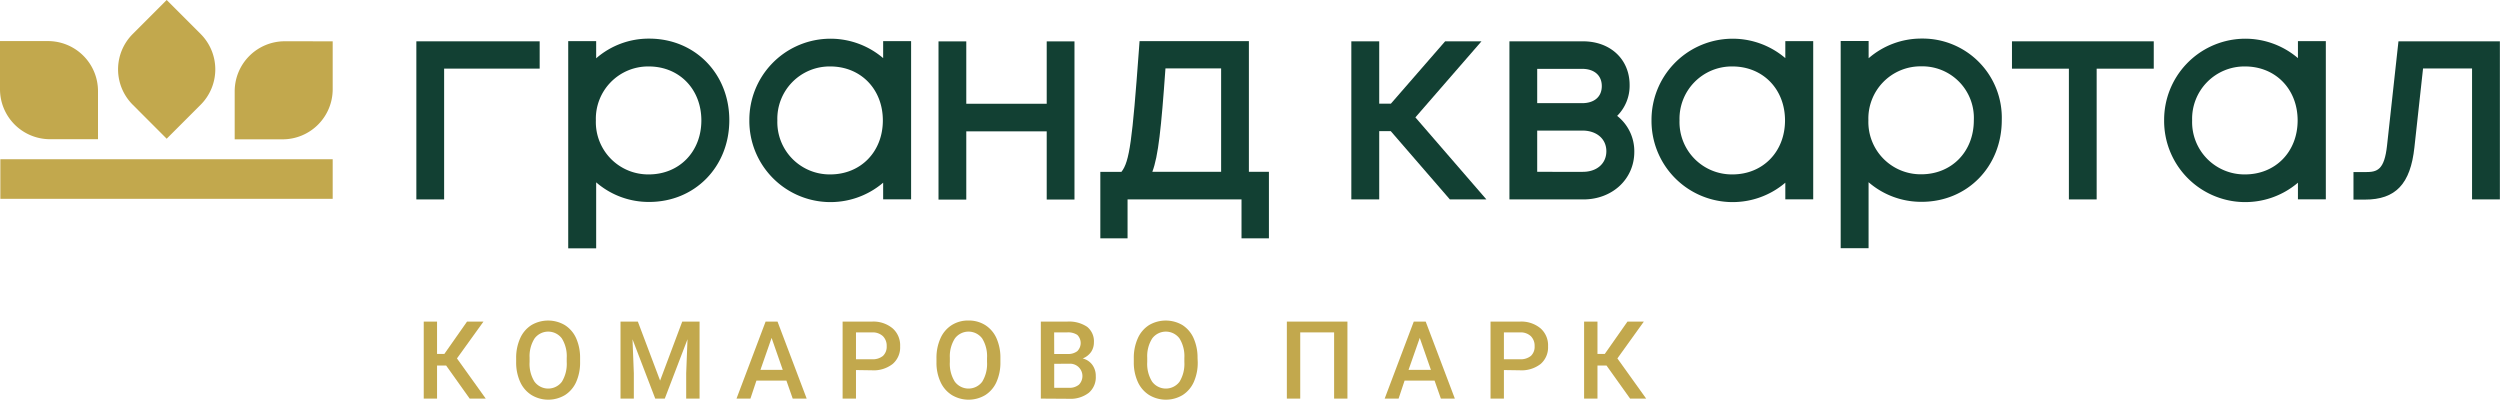 <svg xmlns="http://www.w3.org/2000/svg" xmlns:xlink="http://www.w3.org/1999/xlink" viewBox="0 0 416.83 66.64"><defs><style>.cls-1{fill:none;}.cls-2{clip-path:url(#clip-path);}.cls-3{fill:#c2a84d;}.cls-4{fill:#124033;}</style><clipPath id="clip-path" transform="translate(0 0)"><rect class="cls-1" width="416.83" height="66.64"/></clipPath></defs><g id="Слой_2" data-name="Слой 2"><g id="Слой_1-2" data-name="Слой 1"><g class="cls-2"><path class="cls-3" d="M22.13,5.67a8.33,8.33,0,0,0,0,11.79l5.66,5.67,5.67-5.67a8.35,8.35,0,0,0,0-11.79L27.79,0Z" transform="translate(0 0)"/><path class="cls-3" d="M47.48,6.88a8.35,8.35,0,0,0-8.35,8.35v8h8a8.35,8.35,0,0,0,8.34-8.34v-8Z" transform="translate(0 0)"/><path class="cls-3" d="M0,14.86a8.34,8.34,0,0,0,8.34,8.35h8v-8A8.34,8.34,0,0,0,8,6.85H0Z" transform="translate(0 0)"/></g><rect class="cls-3" x="0.06" y="26.55" width="55.41" height="6.6"/><g class="cls-2"><path class="cls-4" d="M288.85,29.08a8.72,8.72,0,0,1-8.82-9,8.72,8.72,0,0,1,8.82-9c5.08,0,8.77,3.78,8.77,9s-3.69,9-8.77,9M302.32,6.86h-4.65V9.69a13.53,13.53,0,0,0-22.31,10.38,13.53,13.53,0,0,0,22.31,10.39v2.78h4.65Z" transform="translate(0 0)"/><path class="cls-4" d="M374.32,29.08a8.72,8.72,0,0,1-8.82-9,8.72,8.72,0,0,1,8.82-9c5.08,0,8.77,3.78,8.77,9s-3.69,9-8.77,9M387.79,6.86h-4.65V9.69a13.53,13.53,0,0,0-22.31,10.38,13.53,13.53,0,0,0,22.31,10.39v2.78h4.65Z" transform="translate(0 0)"/><path class="cls-4" d="M108.17,29.08a8.72,8.72,0,0,1-8.82-9,8.72,8.72,0,0,1,8.82-9c5.08,0,8.77,3.78,8.77,9s-3.69,9-8.77,9m.07-22.64A13.34,13.34,0,0,0,99.4,9.72V6.86H94.74V17h0V41.4H99.4v-11a13.35,13.35,0,0,0,8.84,3.27c7.62,0,13.36-5.86,13.36-13.63S115.86,6.44,108.24,6.44" transform="translate(0 0)"/><path class="cls-4" d="M320.33,29.06a8.72,8.72,0,0,1-8.81-9,8.71,8.71,0,0,1,8.81-9,8.6,8.6,0,0,1,8.77,9c0,5.22-3.69,9-8.77,9m.08-22.63a13.37,13.37,0,0,0-8.85,3.28V6.84H306.9V16.93h0V41.38h4.65v-11a13.38,13.38,0,0,0,8.85,3.27c7.61,0,13.36-5.86,13.36-13.63A13.2,13.2,0,0,0,320.41,6.43" transform="translate(0 0)"/></g><polygon class="cls-4" points="174.52 6.9 174.52 17.3 161.11 17.3 161.11 6.9 156.48 6.9 156.48 33.28 161.11 33.28 161.11 21.9 174.52 21.9 174.52 33.27 179.15 33.27 179.15 6.9 174.52 6.9"/><polygon class="cls-4" points="69.42 33.25 74.05 33.25 74.05 11.44 89.98 11.44 89.98 6.89 69.42 6.89 69.42 33.25"/><g class="cls-2"><path class="cls-4" d="M203.6,11.4V28.65H192.13c1-2.66,1.48-7.23,2.19-17.25Zm4.63-4.54H190l-.11,1.52c-1.1,15-1.56,18.59-2.91,20.27h-3.52V39.74H188V33.25h19v6.49h4.57V28.65h-3.34Z" transform="translate(0 0)"/></g><polygon class="cls-4" points="247.01 6.89 240.95 6.89 231.91 17.28 229.96 17.28 229.96 6.89 225.31 6.89 225.31 33.25 229.96 33.25 229.96 21.86 231.88 21.86 241.74 33.25 247.83 33.25 235.99 19.57 247.01 6.89"/><g class="cls-2"><path class="cls-4" d="M256.3,21.77h7.53c2.37,0,4,1.38,4,3.44s-1.58,3.44-3.93,3.44H256.3Zm7.49-4.57H256.3V11.48h7.49c2,0,3.28,1.07,3.28,2.87s-1.26,2.85-3.28,2.85m5.83,2.13a7.08,7.08,0,0,0,2.09-5.15c0-4.29-3.2-7.29-7.78-7.29H251.67V33.25H264c4.84,0,8.49-3.41,8.49-7.93a7.49,7.49,0,0,0-2.86-6" transform="translate(0 0)"/></g><polygon class="cls-4" points="335.46 11.45 344.95 11.45 344.95 33.25 349.58 33.25 349.58 11.45 359.1 11.45 359.1 6.89 335.46 6.89 335.46 11.45"/><g class="cls-2"><path class="cls-4" d="M399.9,6.89,398,24.23c-.45,4.16-1.66,4.46-3.6,4.46h-2v4.59h1.91c5.12,0,7.59-2.6,8.25-8.71L404,11.42h8.17V33.25h4.64V6.89Z" transform="translate(0 0)"/><path class="cls-4" d="M138.43,29.08a8.72,8.72,0,0,1-8.82-9,8.72,8.72,0,0,1,8.82-9c5.08,0,8.77,3.78,8.77,9s-3.69,9-8.77,9M151.91,6.86h-4.66V9.69a13.53,13.53,0,0,0-22.31,10.38,13.53,13.53,0,0,0,22.31,10.39v2.78h4.66Z" transform="translate(0 0)"/></g><polygon class="cls-3" points="77.87 53.62 74.09 59.01 72.87 59.01 72.87 53.62 70.65 53.62 70.65 66.46 72.87 66.46 72.87 60.95 74.39 60.95 78.31 66.46 80.99 66.46 76.19 59.76 80.61 53.62 77.87 53.62"/><g class="cls-2"><path class="cls-3" d="M94.49,59.7a5.6,5.6,0,0,0-.81-3.27,2.84,2.84,0,0,0-4.55,0,5.49,5.49,0,0,0-.83,3.2v.74a5.56,5.56,0,0,0,.82,3.27,2.85,2.85,0,0,0,4.57,0,5.7,5.7,0,0,0,.8-3.3Zm2.23.67a7.91,7.91,0,0,1-.65,3.31,5,5,0,0,1-1.87,2.19,5.42,5.42,0,0,1-5.57,0,5,5,0,0,1-1.89-2.17,7.77,7.77,0,0,1-.68-3.26v-.72a7.9,7.9,0,0,1,.67-3.32,5,5,0,0,1,1.88-2.2,5.5,5.5,0,0,1,5.56,0,5,5,0,0,1,1.88,2.17,7.93,7.93,0,0,1,.67,3.3Z" transform="translate(0 0)"/></g><polygon class="cls-3" points="113.75 53.62 110.06 63.46 106.35 53.62 103.46 53.62 103.46 66.46 105.68 66.46 105.68 62.23 105.46 56.57 109.25 66.46 110.84 66.46 114.63 56.56 114.41 62.23 114.41 66.46 116.64 66.46 116.64 53.62 113.75 53.62"/><path class="cls-3" d="M128.65,56.34l1.86,5.33h-3.72Zm-1-2.72L122.8,66.46h2.32l1-3h5l1.05,3h2.33l-4.86-12.84Z" transform="translate(0 0)"/><g class="cls-2"><path class="cls-3" d="M142.72,59.9h2.68a2.68,2.68,0,0,0,1.82-.56,2.1,2.1,0,0,0,.62-1.62,2.25,2.25,0,0,0-.63-1.67,2.48,2.48,0,0,0-1.75-.63h-2.74Zm0,1.8v4.76h-2.23V53.62h4.91a5,5,0,0,1,3.42,1.12,3.75,3.75,0,0,1,1.26,3,3.63,3.63,0,0,1-1.24,2.94,5.14,5.14,0,0,1-3.47,1.06Z" transform="translate(0 0)"/><path class="cls-3" d="M164.57,59.7a5.6,5.6,0,0,0-.81-3.27,2.84,2.84,0,0,0-4.55,0,5.49,5.49,0,0,0-.84,3.2v.74a5.56,5.56,0,0,0,.83,3.27,2.85,2.85,0,0,0,4.57,0,5.7,5.7,0,0,0,.8-3.3Zm2.23.67a7.91,7.91,0,0,1-.65,3.31,5,5,0,0,1-1.87,2.19,5.42,5.42,0,0,1-5.57,0,5,5,0,0,1-1.89-2.17,7.62,7.62,0,0,1-.68-3.26v-.72a7.9,7.9,0,0,1,.67-3.32,5,5,0,0,1,1.88-2.2,5.09,5.09,0,0,1,2.78-.76,5.14,5.14,0,0,1,2.78.75,5,5,0,0,1,1.88,2.17,7.93,7.93,0,0,1,.67,3.3Z" transform="translate(0 0)"/><path class="cls-3" d="M175.77,60.66v4h2.48a2.44,2.44,0,0,0,1.64-.52,2.06,2.06,0,0,0-1.46-3.5Zm0-1.64H178a2.48,2.48,0,0,0,1.62-.47,1.91,1.91,0,0,0,0-2.71,2.76,2.76,0,0,0-1.69-.42h-2.17Zm-2.23,7.44V53.62h4.4a5.41,5.41,0,0,1,3.32.87,3.09,3.09,0,0,1,1.13,2.6,2.83,2.83,0,0,1-.47,1.59,3.11,3.11,0,0,1-1.4,1.09,2.79,2.79,0,0,1,1.61,1.07,3.08,3.08,0,0,1,.57,1.87,3.4,3.4,0,0,1-1.16,2.78,5,5,0,0,1-3.32,1Z" transform="translate(0 0)"/><path class="cls-3" d="M197.47,59.7a5.6,5.6,0,0,0-.81-3.27,2.84,2.84,0,0,0-4.55,0,5.49,5.49,0,0,0-.83,3.2v.74a5.56,5.56,0,0,0,.82,3.27,2.85,2.85,0,0,0,4.57,0,5.7,5.7,0,0,0,.8-3.3Zm2.23.67a7.91,7.91,0,0,1-.65,3.31,5,5,0,0,1-1.87,2.19,5.42,5.42,0,0,1-5.57,0,5,5,0,0,1-1.89-2.17,7.77,7.77,0,0,1-.68-3.26v-.72a7.9,7.9,0,0,1,.67-3.32,5,5,0,0,1,1.88-2.2,5.5,5.5,0,0,1,5.56,0A5,5,0,0,1,199,56.36a7.93,7.93,0,0,1,.67,3.3Z" transform="translate(0 0)"/></g><polygon class="cls-3" points="214.56 53.62 214.56 66.46 216.79 66.46 216.79 55.42 222.44 55.42 222.44 66.46 224.66 66.46 224.66 53.62 214.56 53.62"/><path class="cls-3" d="M236.72,56.34l1.86,5.33h-3.73Zm-1-2.72-4.85,12.84h2.32l1-3h5l1.05,3h2.33l-4.86-12.84Z" transform="translate(0 0)"/><g class="cls-2"><path class="cls-3" d="M250.75,59.9h2.68a2.68,2.68,0,0,0,1.82-.56,2.07,2.07,0,0,0,.62-1.62,2.25,2.25,0,0,0-.63-1.67,2.46,2.46,0,0,0-1.75-.63h-2.74Zm0,1.8v4.76h-2.23V53.62h4.91a5,5,0,0,1,3.42,1.12,3.75,3.75,0,0,1,1.26,3,3.66,3.66,0,0,1-1.23,2.94,5.19,5.19,0,0,1-3.48,1.06Z" transform="translate(0 0)"/></g><polygon class="cls-3" points="271.35 53.62 267.57 59.01 266.35 59.01 266.35 53.62 264.12 53.62 264.12 66.46 266.35 66.46 266.35 60.95 267.86 60.95 271.79 66.46 274.47 66.46 269.67 59.76 274.08 53.62 271.35 53.62"/></g></g></svg>